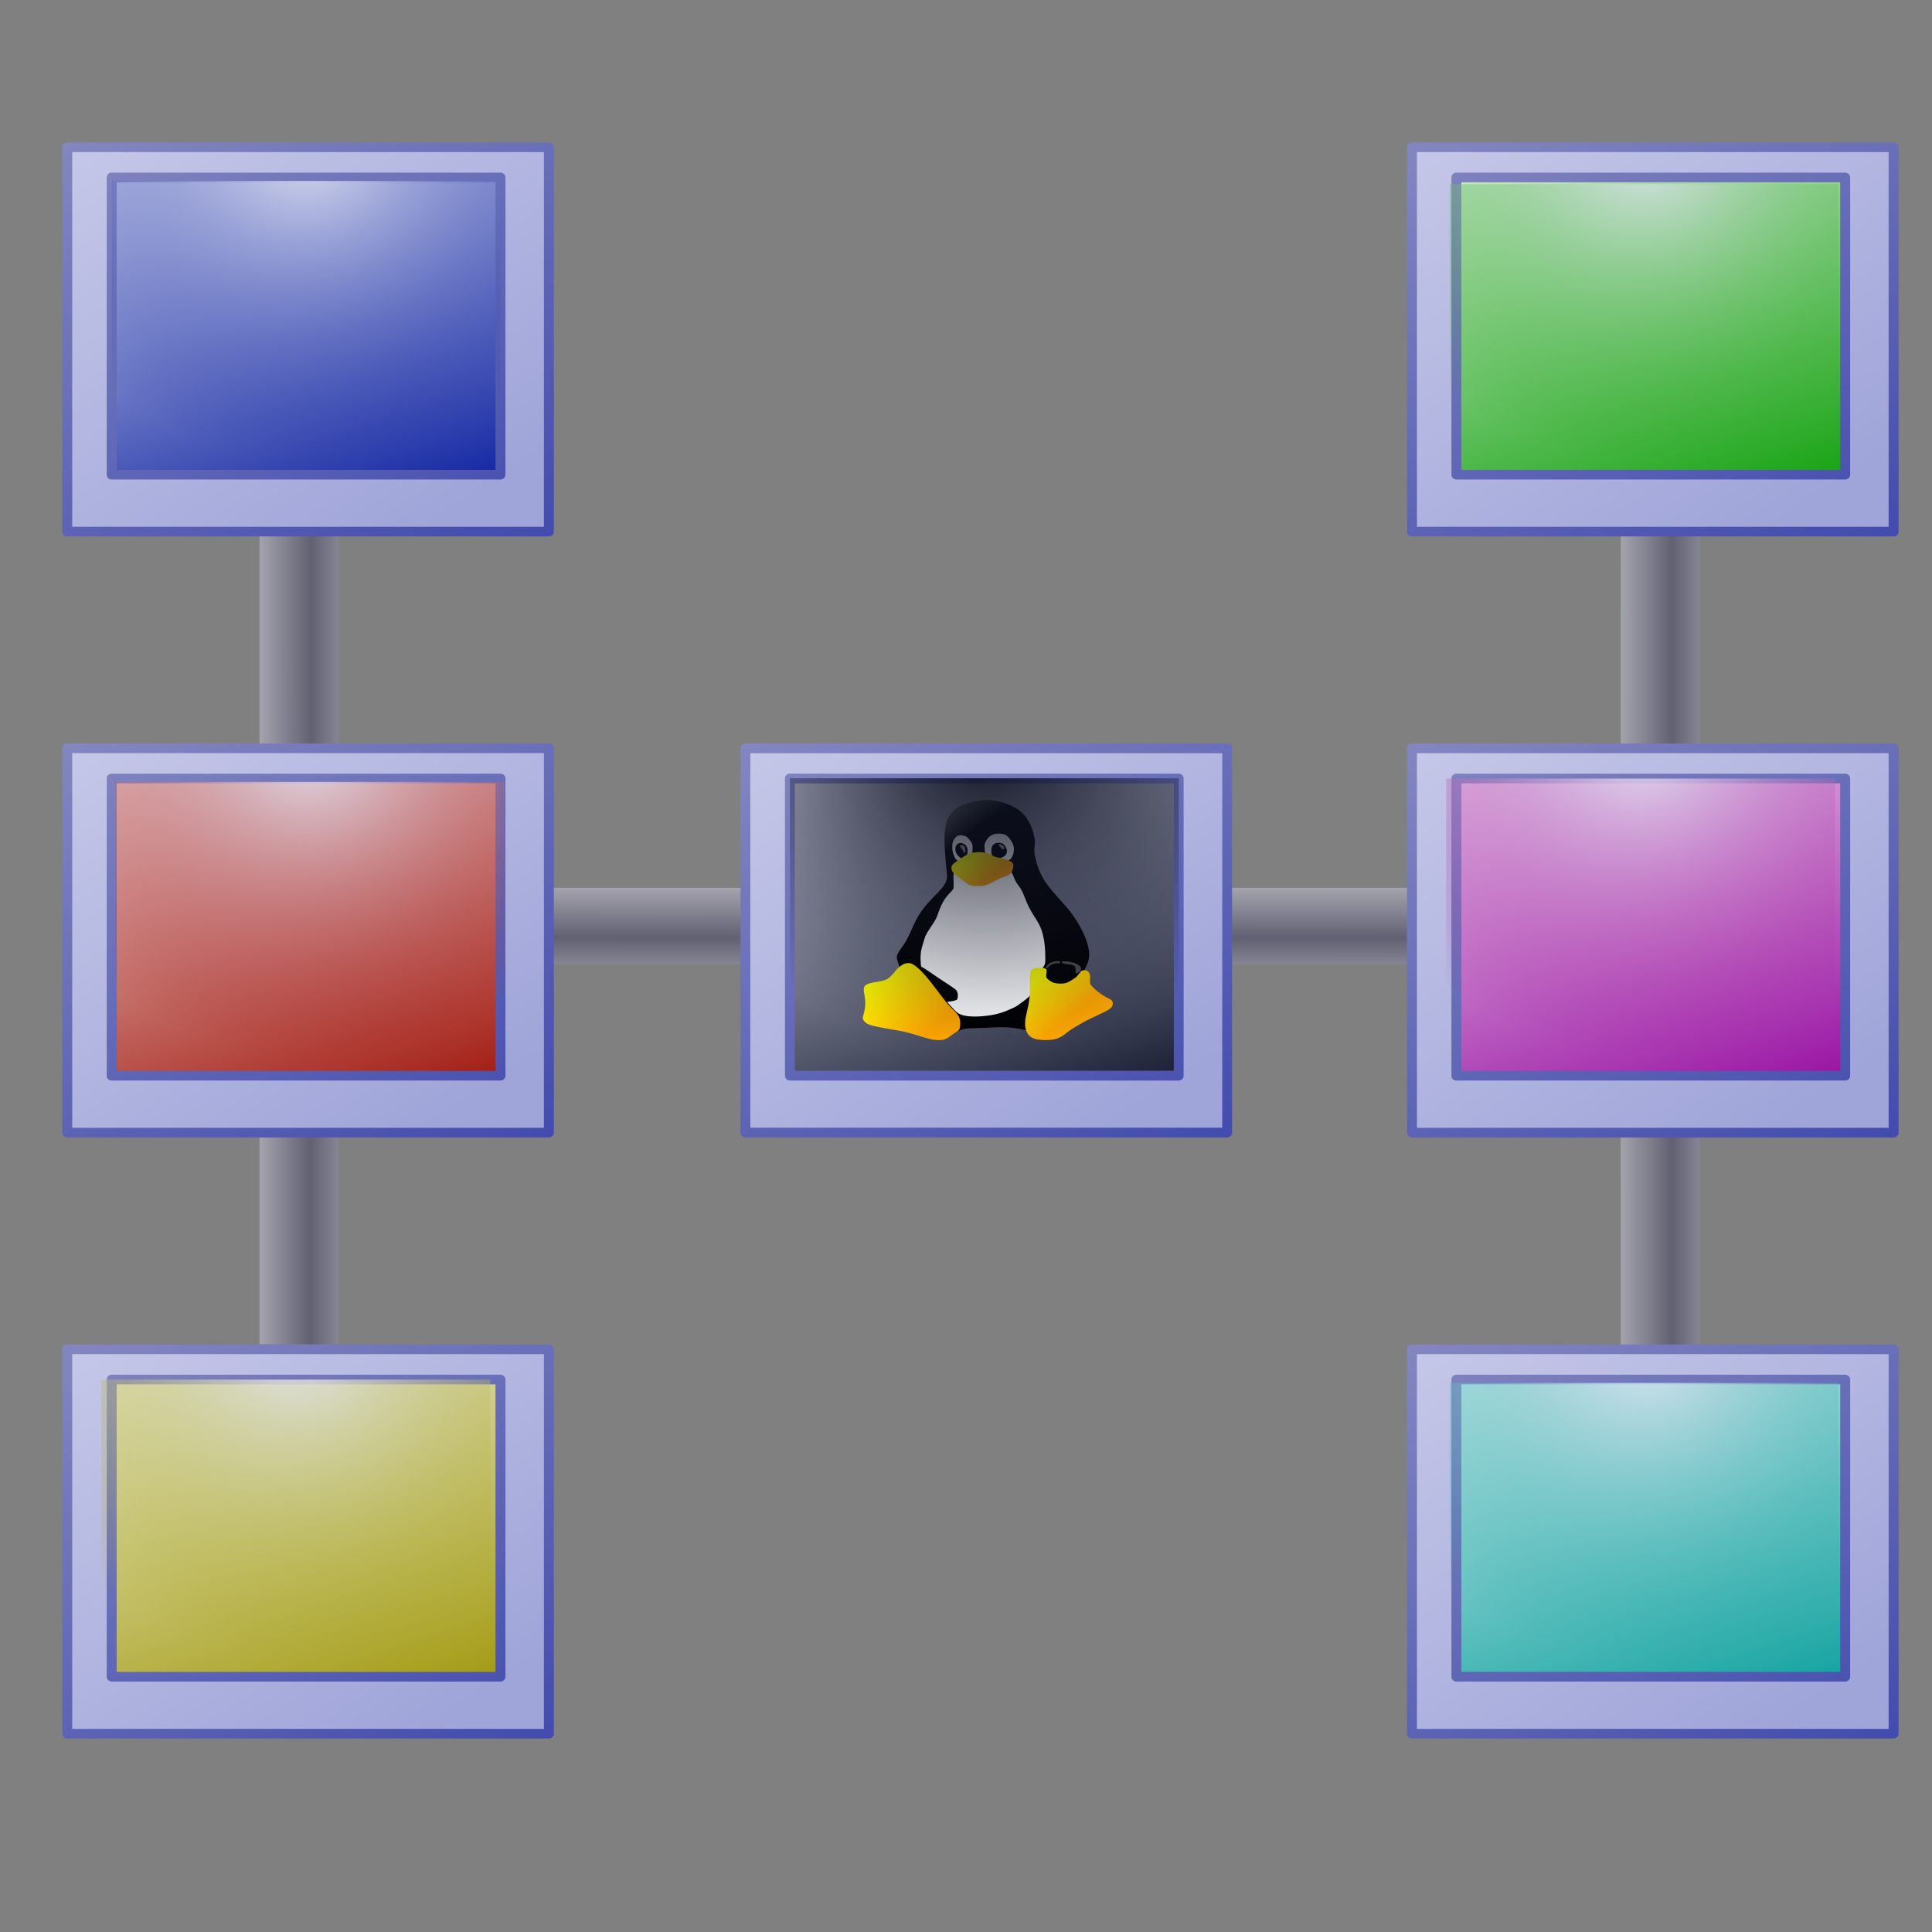 <?xml version="1.0" encoding="UTF-8" standalone="no"?>
<!-- Created with Inkscape (http://www.inkscape.org/) -->
<svg
   xmlns:a="http://ns.adobe.com/AdobeSVGViewerExtensions/3.0/"
   xmlns:dc="http://purl.org/dc/elements/1.1/"
   xmlns:cc="http://web.resource.org/cc/"
   xmlns:rdf="http://www.w3.org/1999/02/22-rdf-syntax-ns#"
   xmlns:svg="http://www.w3.org/2000/svg"
   xmlns="http://www.w3.org/2000/svg"
   xmlns:xlink="http://www.w3.org/1999/xlink"
   xmlns:sodipodi="http://sodipodi.sourceforge.net/DTD/sodipodi-0.dtd"
   xmlns:inkscape="http://www.inkscape.org/namespaces/inkscape"
   id="svg2"
   sodipodi:version="0.32"
   inkscape:version="0.44"
   width="256"
   height="256"
   version="1.0"
   sodipodi:docbase="/media/disk-hda3/svg3"
   sodipodi:docname="hosts.svg">
  <rect width="100%" height="100%" fill="#808080" stroke="none"/>
  <defs
     id="defs5">
    <linearGradient
       id="linearGradient2922"
       inkscape:collect="always">
      <stop
         id="stop2924"
         offset="0"
         style="stop-color:#e2e5f3;stop-opacity:1" />
      <stop
         id="stop2926"
         offset="1"
         style="stop-color:#191d32;stop-opacity:1" />
    </linearGradient>
    <linearGradient
       inkscape:collect="always"
       id="linearGradient2916">
      <stop
         style="stop-color:#0c0f1e;stop-opacity:1"
         offset="0"
         id="stop2918" />
      <stop
         style="stop-color:#171b34;stop-opacity:0"
         offset="1"
         id="stop2920" />
    </linearGradient>
    <linearGradient
       id="linearGradient3133"
       inkscape:collect="always">
      <stop
         id="stop3135"
         offset="0"
         style="stop-color:#626173;stop-opacity:1" />
      <stop
         id="stop3137"
         offset="1"
         style="stop-color:#fafafa;stop-opacity:1" />
    </linearGradient>
    <linearGradient
       id="linearGradient2990"
       inkscape:collect="always">
      <stop
         id="stop2992"
         offset="0"
         style="stop-color:#e2f3f3;stop-opacity:1" />
      <stop
         id="stop2994"
         offset="1"
         style="stop-color:#11a2a0;stop-opacity:1" />
    </linearGradient>
    <linearGradient
       inkscape:collect="always"
       id="linearGradient2984">
      <stop
         style="stop-color:#e2e5f3;stop-opacity:1"
         offset="0"
         id="stop2986" />
      <stop
         style="stop-color:#11a29e;stop-opacity:0"
         offset="1"
         id="stop2988" />
    </linearGradient>
    <linearGradient
       id="linearGradient2964"
       inkscape:collect="always">
      <stop
         id="stop2966"
         offset="0"
         style="stop-color:#f3e2f3;stop-opacity:1" />
      <stop
         id="stop2968"
         offset="1"
         style="stop-color:#9811a2;stop-opacity:1" />
    </linearGradient>
    <linearGradient
       inkscape:collect="always"
       id="linearGradient2958">
      <stop
         style="stop-color:#e2e5f3;stop-opacity:1"
         offset="0"
         id="stop2960" />
      <stop
         style="stop-color:#a21197;stop-opacity:0"
         offset="1"
         id="stop2962" />
    </linearGradient>
    <linearGradient
       id="linearGradient2925"
       inkscape:collect="always">
      <stop
         id="stop2927"
         offset="0"
         style="stop-color:#e3f3e2;stop-opacity:1" />
      <stop
         id="stop2929"
         offset="1"
         style="stop-color:#15a211;stop-opacity:1" />
    </linearGradient>
    <linearGradient
       inkscape:collect="always"
       id="linearGradient2919">
      <stop
         style="stop-color:#e2e5f3;stop-opacity:1"
         offset="0"
         id="stop2921" />
      <stop
         style="stop-color:#1ca211;stop-opacity:0"
         offset="1"
         id="stop2923" />
    </linearGradient>
    <linearGradient
       inkscape:collect="always"
       id="linearGradient2886">
      <stop
         style="stop-color:#f3f3e2;stop-opacity:1"
         offset="0"
         id="stop2888" />
      <stop
         style="stop-color:#a29a11;stop-opacity:1"
         offset="1"
         id="stop2890" />
    </linearGradient>
    <linearGradient
       id="linearGradient2880"
       inkscape:collect="always">
      <stop
         id="stop2882"
         offset="0"
         style="stop-color:#e2e5f3;stop-opacity:1" />
      <stop
         id="stop2884"
         offset="1"
         style="stop-color:#a2a111;stop-opacity:0" />
    </linearGradient>
    <linearGradient
       id="linearGradient2860"
       inkscape:collect="always">
      <stop
         id="stop2862"
         offset="0"
         style="stop-color:#f3e3e2;stop-opacity:1" />
      <stop
         id="stop2864"
         offset="1"
         style="stop-color:#a21b11;stop-opacity:1" />
    </linearGradient>
    <linearGradient
       inkscape:collect="always"
       id="linearGradient2854">
      <stop
         style="stop-color:#e2e5f3;stop-opacity:1"
         offset="0"
         id="stop2856" />
      <stop
         style="stop-color:#a21115;stop-opacity:0"
         offset="1"
         id="stop2858" />
    </linearGradient>
    <linearGradient
       id="linearGradient2808"
       inkscape:collect="always">
      <stop
         id="stop2810"
         offset="0"
         style="stop-color:#e2e5f3;stop-opacity:1" />
      <stop
         id="stop2812"
         offset="1"
         style="stop-color:#1125a2;stop-opacity:0" />
    </linearGradient>
    <linearGradient
       inkscape:collect="always"
       id="linearGradient2796">
      <stop
         style="stop-color:#e2e5f3;stop-opacity:1"
         offset="0"
         id="stop2798" />
      <stop
         style="stop-color:#1125a2;stop-opacity:1"
         offset="1"
         id="stop2800" />
    </linearGradient>
    <linearGradient
       inkscape:collect="always"
       id="linearGradient2776">
      <stop
         style="stop-color:#8588c0;stop-opacity:1"
         offset="0"
         id="stop2778" />
      <stop
         style="stop-color:#353faa;stop-opacity:1"
         offset="1"
         id="stop2780" />
    </linearGradient>
    <linearGradient
       inkscape:collect="always"
       id="linearGradient2768">
      <stop
         style="stop-color:#9fa4d9;stop-opacity:1"
         offset="0"
         id="stop2770" />
      <stop
         style="stop-color:#cbcdea;stop-opacity:1"
         offset="1"
         id="stop2772" />
    </linearGradient>
    <linearGradient
       inkscape:collect="always"
       xlink:href="#linearGradient2796"
       id="linearGradient2819"
       gradientUnits="userSpaceOnUse"
       gradientTransform="translate(84.93,0.726)"
       x1="57.83"
       y1="3.75"
       x2="68.96"
       y2="36.658" />
    <linearGradient
       inkscape:collect="always"
       xlink:href="#linearGradient2768"
       id="linearGradient2821"
       gradientUnits="userSpaceOnUse"
       x1="157.047"
       y1="40.281"
       x2="132.367"
       y2="3.986" />
    <linearGradient
       inkscape:collect="always"
       xlink:href="#linearGradient2776"
       id="linearGradient2823"
       gradientUnits="userSpaceOnUse"
       x1="147.019"
       y1="0.84"
       x2="171.915"
       y2="46.088" />
    <radialGradient
       inkscape:collect="always"
       xlink:href="#linearGradient2808"
       id="radialGradient2825"
       gradientUnits="userSpaceOnUse"
       gradientTransform="matrix(-1.161,1.192,-1.213,-1.181,379.125,-119.621)"
       cx="150.12"
       cy="43.117"
       fx="150.12"
       fy="43.117"
       r="13.671" />
    <linearGradient
       inkscape:collect="always"
       xlink:href="#linearGradient2925"
       id="linearGradient3037"
       gradientUnits="userSpaceOnUse"
       gradientTransform="translate(175.909,-0.726)"
       x1="57.83"
       y1="3.75"
       x2="68.96"
       y2="36.658" />
    <linearGradient
       inkscape:collect="always"
       xlink:href="#linearGradient2768"
       id="linearGradient3039"
       gradientUnits="userSpaceOnUse"
       gradientTransform="translate(90.979,-1.452)"
       x1="157.047"
       y1="40.281"
       x2="132.367"
       y2="3.986" />
    <linearGradient
       inkscape:collect="always"
       xlink:href="#linearGradient2776"
       id="linearGradient3041"
       gradientUnits="userSpaceOnUse"
       gradientTransform="translate(90.979,-1.452)"
       x1="147.019"
       y1="0.84"
       x2="171.915"
       y2="46.088" />
    <radialGradient
       inkscape:collect="always"
       xlink:href="#linearGradient2919"
       id="radialGradient3043"
       gradientUnits="userSpaceOnUse"
       gradientTransform="matrix(-1.161,1.192,-1.213,-1.181,469.62,-120.831)"
       cx="150.12"
       cy="43.117"
       fx="150.12"
       fy="43.117"
       r="13.671" />
    <linearGradient
       inkscape:collect="always"
       xlink:href="#linearGradient2860"
       id="linearGradient3045"
       gradientUnits="userSpaceOnUse"
       gradientTransform="translate(84.93,40.408)"
       x1="57.83"
       y1="3.75"
       x2="68.96"
       y2="36.658" />
    <linearGradient
       inkscape:collect="always"
       xlink:href="#linearGradient2768"
       id="linearGradient3047"
       gradientUnits="userSpaceOnUse"
       gradientTransform="translate(0,39.682)"
       x1="157.047"
       y1="40.281"
       x2="132.367"
       y2="3.986" />
    <linearGradient
       inkscape:collect="always"
       xlink:href="#linearGradient2776"
       id="linearGradient3049"
       gradientUnits="userSpaceOnUse"
       gradientTransform="translate(0,39.682)"
       x1="147.019"
       y1="0.84"
       x2="171.915"
       y2="46.088" />
    <radialGradient
       inkscape:collect="always"
       xlink:href="#linearGradient2854"
       id="radialGradient3051"
       gradientUnits="userSpaceOnUse"
       gradientTransform="matrix(-1.161,1.192,-1.213,-1.181,379.367,-79.939)"
       cx="150.12"
       cy="43.117"
       fx="150.12"
       fy="43.117"
       r="13.671" />
    <linearGradient
       inkscape:collect="always"
       xlink:href="#linearGradient2964"
       id="linearGradient3053"
       gradientUnits="userSpaceOnUse"
       gradientTransform="translate(175.909,41.618)"
       x1="57.83"
       y1="3.75"
       x2="68.96"
       y2="36.658" />
    <linearGradient
       inkscape:collect="always"
       xlink:href="#linearGradient2768"
       id="linearGradient3055"
       gradientUnits="userSpaceOnUse"
       gradientTransform="translate(90.979,40.892)"
       x1="157.047"
       y1="40.281"
       x2="132.367"
       y2="3.986" />
    <linearGradient
       inkscape:collect="always"
       xlink:href="#linearGradient2776"
       id="linearGradient3057"
       gradientUnits="userSpaceOnUse"
       gradientTransform="translate(90.979,40.892)"
       x1="147.019"
       y1="0.84"
       x2="171.915"
       y2="46.088" />
    <radialGradient
       inkscape:collect="always"
       xlink:href="#linearGradient2958"
       id="radialGradient3059"
       gradientUnits="userSpaceOnUse"
       gradientTransform="matrix(-1.161,1.192,-1.213,-1.181,469.378,-78.971)"
       cx="150.12"
       cy="43.117"
       fx="150.12"
       fy="43.117"
       r="13.671" />
    <linearGradient
       inkscape:collect="always"
       xlink:href="#linearGradient2886"
       id="linearGradient3061"
       gradientUnits="userSpaceOnUse"
       gradientTransform="translate(86.14,80.575)"
       x1="57.83"
       y1="3.75"
       x2="68.96"
       y2="36.658" />
    <linearGradient
       inkscape:collect="always"
       xlink:href="#linearGradient2768"
       id="linearGradient3063"
       gradientUnits="userSpaceOnUse"
       gradientTransform="translate(1.21,79.849)"
       x1="157.047"
       y1="40.281"
       x2="132.367"
       y2="3.986" />
    <linearGradient
       inkscape:collect="always"
       xlink:href="#linearGradient2776"
       id="linearGradient3065"
       gradientUnits="userSpaceOnUse"
       gradientTransform="translate(1.21,79.849)"
       x1="147.019"
       y1="0.84"
       x2="171.915"
       y2="46.088" />
    <radialGradient
       inkscape:collect="always"
       xlink:href="#linearGradient2880"
       id="radialGradient3067"
       gradientUnits="userSpaceOnUse"
       gradientTransform="matrix(-1.161,1.192,-1.213,-1.181,379.609,-40.015)"
       cx="150.12"
       cy="43.117"
       fx="150.12"
       fy="43.117"
       r="13.671" />
    <linearGradient
       inkscape:collect="always"
       xlink:href="#linearGradient2990"
       id="linearGradient3069"
       gradientUnits="userSpaceOnUse"
       gradientTransform="translate(177.119,78.881)"
       x1="57.83"
       y1="3.75"
       x2="68.96"
       y2="36.658" />
    <linearGradient
       inkscape:collect="always"
       xlink:href="#linearGradient2768"
       id="linearGradient3071"
       gradientUnits="userSpaceOnUse"
       gradientTransform="translate(92.189,78.155)"
       x1="157.047"
       y1="40.281"
       x2="132.367"
       y2="3.986" />
    <linearGradient
       inkscape:collect="always"
       xlink:href="#linearGradient2776"
       id="linearGradient3073"
       gradientUnits="userSpaceOnUse"
       gradientTransform="translate(92.189,78.155)"
       x1="147.019"
       y1="0.84"
       x2="171.915"
       y2="46.088" />
    <radialGradient
       inkscape:collect="always"
       xlink:href="#linearGradient2984"
       id="radialGradient3075"
       gradientUnits="userSpaceOnUse"
       gradientTransform="matrix(-1.161,1.192,-1.213,-1.181,470.83,-41.466)"
       cx="150.12"
       cy="43.117"
       fx="150.12"
       fy="43.117"
       r="13.671" />
    <linearGradient
       inkscape:collect="always"
       xlink:href="#linearGradient3133"
       id="linearGradient3131"
       x1="196.226"
       y1="63.782"
       x2="196.23"
       y2="55.436"
       gradientUnits="userSpaceOnUse"
       spreadMethod="reflect"
       gradientTransform="matrix(1.884,0,0,1.829,-246.849,7.593)" />
    <linearGradient
       inkscape:collect="always"
       xlink:href="#linearGradient3133"
       id="linearGradient3141"
       gradientUnits="userSpaceOnUse"
       spreadMethod="reflect"
       x1="196.226"
       y1="63.782"
       x2="196.23"
       y2="55.436"
       gradientTransform="matrix(1.829,0,0,1.884,-489.504,101.363)" />
    <linearGradient
       inkscape:collect="always"
       xlink:href="#linearGradient3133"
       id="linearGradient3145"
       gradientUnits="userSpaceOnUse"
       gradientTransform="matrix(1.829,0,0,1.884,-488.679,-79.009)"
       spreadMethod="reflect"
       x1="196.226"
       y1="63.782"
       x2="196.23"
       y2="55.436" />
    <radialGradient
       inkscape:collect="always"
       xlink:href="#linearGradient2916"
       id="radialGradient2021"
       gradientUnits="userSpaceOnUse"
       gradientTransform="matrix(-2.188,2.179,-2.285,-2.16,557.357,-136.418)"
       cx="150.12"
       cy="43.117"
       fx="150.12"
       fy="43.117"
       r="13.671" />
    <linearGradient
       inkscape:collect="always"
       xlink:href="#linearGradient2768"
       id="linearGradient2024"
       gradientUnits="userSpaceOnUse"
       x1="157.047"
       y1="40.281"
       x2="132.367"
       y2="3.986"
       gradientTransform="matrix(1.884,0,0,1.829,-157.03,82.813)" />
    <linearGradient
       inkscape:collect="always"
       xlink:href="#linearGradient2776"
       id="linearGradient2026"
       gradientUnits="userSpaceOnUse"
       x1="147.019"
       y1="0.84"
       x2="171.915"
       y2="46.088"
       gradientTransform="matrix(1.884,0,0,1.829,-157.03,82.813)" />
    <linearGradient
       inkscape:collect="always"
       xlink:href="#linearGradient2922"
       id="linearGradient2029"
       gradientUnits="userSpaceOnUse"
       gradientTransform="matrix(1.884,0,0,1.829,3.005,84.14)"
       x1="57.83"
       y1="3.75"
       x2="68.96"
       y2="36.658" />
  </defs>
  <sodipodi:namedview
     inkscape:window-height="743"
     inkscape:window-width="1016"
     inkscape:pageshadow="2"
     inkscape:pageopacity="0.0"
     guidetolerance="10.0"
     gridtolerance="10.0"
     objecttolerance="10.0"
     borderopacity="1.0"
     bordercolor="#666666"
     pagecolor="#ffffff"
     id="base"
     width="256px"
     height="256px"
     inkscape:zoom="2.0664062"
     inkscape:cx="128"
     inkscape:cy="127.75803"
     inkscape:window-x="0"
     inkscape:window-y="0"
     inkscape:current-layer="svg2" />
  <rect
     y="214.763"
     x="-178.953"
     height="10.475"
     width="110.802"
     id="rect3139"
     style="opacity:1;fill:url(#linearGradient3141);fill-opacity:1;stroke:none;stroke-width:0.7;stroke-linecap:round;stroke-linejoin:round;stroke-miterlimit:4;stroke-dasharray:none;stroke-opacity:1"
     transform="matrix(0,-1,1,0,0,0)" />
  <rect
     style="opacity:1;fill:url(#linearGradient3131);fill-opacity:1;stroke:none;stroke-width:0.7;stroke-linecap:round;stroke-linejoin:round;stroke-miterlimit:4;stroke-dasharray:none;stroke-opacity:1"
     id="rect3123"
     width="114.174"
     height="10.165"
     x="73.153"
     y="117.643" />
  <rect
     transform="matrix(0,-1,1,0,0,0)"
     style="opacity:1;fill:url(#linearGradient3145);fill-opacity:1;stroke:none;stroke-width:0.7;stroke-linecap:round;stroke-linejoin:round;stroke-miterlimit:4;stroke-dasharray:none;stroke-opacity:1"
     id="rect3143"
     width="110.802"
     height="10.475"
     x="-178.127"
     y="34.391" />
  <g
     id="g2814"
     transform="matrix(1.884,0,0,1.829,-246.849,3.168)">
    <path
       id="rect1876"
       d="M 138.888,11.13 L 166.231,11.13 L 166.231,32.665 L 138.888,32.665 L 138.888,11.13 z "
       style="opacity:1;fill:url(#linearGradient2819);fill-opacity:1;stroke:none;stroke-width:0;stroke-linecap:round;stroke-linejoin:round;stroke-miterlimit:4;stroke-opacity:1" />
    <path
       id="rect1873"
       d="M 135.754,8.938 L 135.754,36.781 L 169.629,36.781 L 169.629,8.938 L 135.754,8.938 z M 138.879,11.125 L 166.223,11.125 L 166.223,32.656 L 138.879,32.656 L 138.879,11.125 z "
       style="opacity:1;fill:url(#linearGradient2821);fill-opacity:1;stroke:url(#linearGradient2823);stroke-width:0.7;stroke-linecap:round;stroke-linejoin:round;stroke-miterlimit:4;stroke-dasharray:none;stroke-opacity:1" />
    <path
       style="opacity:1;fill:url(#radialGradient2825);fill-opacity:1;stroke:none;stroke-width:0;stroke-linecap:round;stroke-linejoin:round;stroke-miterlimit:4;stroke-opacity:1"
       d="M 138.888,11.372 L 166.231,11.372 L 166.231,32.907 L 138.888,32.907 L 138.888,11.372 z "
       id="path2804" />
  </g>
  <g
     id="g3012"
     transform="matrix(1.884,0,0,1.829,-246.849,10.229)">
    <path
       style="fill:url(#linearGradient3045);fill-opacity:1;stroke:none;stroke-width:0;stroke-linecap:round;stroke-linejoin:round;stroke-miterlimit:4;stroke-opacity:1"
       d="M 138.888,50.813 L 166.231,50.813 L 166.231,72.348 L 138.888,72.348 L 138.888,50.813 z "
       id="path2829" />
    <path
       style="fill:url(#linearGradient3047);fill-opacity:1;stroke:url(#linearGradient3049);stroke-width:0.7;stroke-linecap:round;stroke-linejoin:round;stroke-miterlimit:4;stroke-dasharray:none;stroke-opacity:1"
       d="M 135.754,48.62 L 135.754,76.464 L 169.629,76.464 L 169.629,48.62 L 135.754,48.62 z M 138.879,50.807 L 166.223,50.807 L 166.223,72.339 L 138.879,72.339 L 138.879,50.807 z "
       id="path2831" />
    <path
       id="path2833"
       d="M 139.13,51.055 L 166.473,51.055 L 166.473,72.59 L 139.13,72.59 L 139.13,51.055 z "
       style="fill:url(#radialGradient3051);fill-opacity:1;stroke:none;stroke-width:0;stroke-linecap:round;stroke-linejoin:round;stroke-miterlimit:4;stroke-opacity:1" />
  </g>
  <g
     id="g3017"
     transform="matrix(1.884,0,0,1.829,-249.129,16.405)">
    <path
       id="path2866"
       d="M 140.098,90.979 L 167.44,90.979 L 167.44,112.514 L 140.098,112.514 L 140.098,90.979 z "
       style="fill:url(#linearGradient3061);fill-opacity:1;stroke:none;stroke-width:0;stroke-linecap:round;stroke-linejoin:round;stroke-miterlimit:4;stroke-opacity:1" />
    <path
       id="path2868"
       d="M 136.964,88.786 L 136.964,116.63 L 170.839,116.63 L 170.839,88.786 L 136.964,88.786 z M 140.089,90.974 L 167.433,90.974 L 167.433,112.505 L 140.089,112.505 L 140.089,90.974 z "
       style="fill:url(#linearGradient3063);fill-opacity:1;stroke:url(#linearGradient3065);stroke-width:0.7;stroke-linecap:round;stroke-linejoin:round;stroke-miterlimit:4;stroke-dasharray:none;stroke-opacity:1" />
    <path
       style="fill:url(#radialGradient3067);fill-opacity:1;stroke:none;stroke-width:0;stroke-linecap:round;stroke-linejoin:round;stroke-miterlimit:4;stroke-opacity:1"
       d="M 139.372,90.979 L 166.715,90.979 L 166.715,112.514 L 139.372,112.514 L 139.372,90.979 z "
       id="path2870" />
  </g>
  <g
     id="g3022"
     transform="matrix(1.884,0,0,1.829,-240.074,5.823)">
    <path
       style="fill:url(#linearGradient3037);fill-opacity:1;stroke:none;stroke-width:0;stroke-linecap:round;stroke-linejoin:round;stroke-miterlimit:4;stroke-opacity:1"
       d="M 229.868,9.679 L 257.21,9.679 L 257.21,31.214 L 229.868,31.214 L 229.868,9.679 z "
       id="path2894" />
    <path
       style="fill:url(#linearGradient3039);fill-opacity:1;stroke:url(#linearGradient3041);stroke-width:0.7;stroke-linecap:round;stroke-linejoin:round;stroke-miterlimit:4;stroke-dasharray:none;stroke-opacity:1"
       d="M 226.734,7.486 L 226.734,35.329 L 260.609,35.329 L 260.609,7.486 L 226.734,7.486 z M 229.859,9.673 L 257.202,9.673 L 257.202,31.204 L 229.859,31.204 L 229.859,9.673 z "
       id="path2896" />
    <path
       id="path2898"
       d="M 229.384,10.163 L 256.726,10.163 L 256.726,31.698 L 229.384,31.698 L 229.384,10.163 z "
       style="fill:url(#radialGradient3043);fill-opacity:1;stroke:none;stroke-width:0;stroke-linecap:round;stroke-linejoin:round;stroke-miterlimit:4;stroke-opacity:1" />
  </g>
  <g
     id="g3027"
     transform="matrix(1.884,0,0,1.829,-240.074,8.017)">
    <path
       style="fill:url(#linearGradient3053);fill-opacity:1;stroke:none;stroke-width:0;stroke-linecap:round;stroke-linejoin:round;stroke-miterlimit:4;stroke-opacity:1"
       d="M 229.868,52.023 L 257.21,52.023 L 257.21,73.558 L 229.868,73.558 L 229.868,52.023 z "
       id="path2933" />
    <path
       style="fill:url(#linearGradient3055);fill-opacity:1;stroke:url(#linearGradient3057);stroke-width:0.7;stroke-linecap:round;stroke-linejoin:round;stroke-miterlimit:4;stroke-dasharray:none;stroke-opacity:1"
       d="M 226.734,49.83 L 226.734,77.674 L 260.609,77.674 L 260.609,49.83 L 226.734,49.83 z M 229.859,52.017 L 257.202,52.017 L 257.202,73.549 L 229.859,73.549 L 229.859,52.017 z "
       id="path2935" />
    <path
       id="path2937"
       d="M 229.142,52.023 L 256.484,52.023 L 256.484,73.558 L 229.142,73.558 L 229.142,52.023 z "
       style="fill:url(#radialGradient3059);fill-opacity:1;stroke:none;stroke-width:0;stroke-linecap:round;stroke-linejoin:round;stroke-miterlimit:4;stroke-opacity:1" />
  </g>
  <g
     id="g3032"
     transform="matrix(1.884,0,0,1.829,-242.353,19.502)">
    <path
       style="fill:url(#linearGradient3069);fill-opacity:1;stroke:none;stroke-width:0;stroke-linecap:round;stroke-linejoin:round;stroke-miterlimit:4;stroke-opacity:1"
       d="M 231.077,89.285 L 258.42,89.285 L 258.42,110.82 L 231.077,110.82 L 231.077,89.285 z "
       id="path2970" />
    <path
       style="fill:url(#linearGradient3071);fill-opacity:1;stroke:url(#linearGradient3073);stroke-width:0.7;stroke-linecap:round;stroke-linejoin:round;stroke-miterlimit:4;stroke-dasharray:none;stroke-opacity:1"
       d="M 227.944,87.093 L 227.944,114.936 L 261.819,114.936 L 261.819,87.093 L 227.944,87.093 z M 231.069,89.28 L 258.412,89.28 L 258.412,110.811 L 231.069,110.811 L 231.069,89.28 z "
       id="path2972" />
    <path
       id="path2974"
       d="M 230.594,89.527 L 257.936,89.527 L 257.936,111.062 L 230.594,111.062 L 230.594,89.527 z "
       style="fill:url(#radialGradient3075);fill-opacity:1;stroke:none;stroke-width:0;stroke-linecap:round;stroke-linejoin:round;stroke-miterlimit:4;stroke-opacity:1" />
  </g>
  <path
     id="path3079"
     d="M 104.679,103.167 L 156.2,103.167 L 156.2,142.547 L 104.679,142.547 L 104.679,103.167 z "
     style="fill:url(#linearGradient2029);fill-opacity:1;stroke:none;stroke-width:0;stroke-linecap:round;stroke-linejoin:round;stroke-miterlimit:4;stroke-opacity:1" />
  <path
     id="path3081"
     d="M 98.773,99.157 L 98.773,150.073 L 162.604,150.073 L 162.604,99.157 L 98.773,99.157 z M 104.662,103.157 L 156.186,103.157 L 156.186,142.53 L 104.662,142.53 L 104.662,103.157 z "
     style="fill:url(#linearGradient2024);fill-opacity:1;stroke:url(#linearGradient2026);stroke-width:1.299;stroke-linecap:round;stroke-linejoin:round;stroke-miterlimit:4;stroke-dasharray:none;stroke-opacity:1" />
  <g
     id="Layer_1_2_"
     transform="matrix(0.309,0,0,0.251,114.348,106.043)">
		<g
   id="g28641">
			<linearGradient
   y2="35.239"
   x2="26.336"
   y1="9.241"
   x1="2.837"
   gradientUnits="userSpaceOnUse"
   id="XMLID_1_">
				<stop
   id="stop28644"
   style="stop-color:rgb(255,255,255)"
   offset="0" />

				<stop
   id="stop28646"
   style="stop-color:rgb(0,0,0)"
   offset="1" />

				<a:midPointStop
   style="stop-color:#FFFFFF"
   offset="0" />

				<a:midPointStop
   style="stop-color:#FFFFFF"
   offset="0.5" />

				<a:midPointStop
   style="stop-color:#000000"
   offset="1" />

			</linearGradient>

			<path
   id="path28648"
   style="fill:url(#XMLID_1_);fill-rule:evenodd"
   d="M 96.658,84.788 C 95.021,91.534 86.719,105.601 82.313,111.808 C 77.91,118.033 78.448,123.634 70.292,121.456 C 62.17,119.261 59.876,119.671 51.492,120.161 C 43.139,120.651 44.957,119.917 39.717,122.257 C 34.524,124.616 17.052,93.712 15.627,87.966 C 14.252,82.218 13.58,82.903 17.199,76.683 C 20.817,70.476 21.325,64.334 26.124,56.801 C 30.906,49.235 36.424,45.402 36.031,39.622 C 34.477,18.183 33.233,7.474 42.748,2.51 C 51.819,-2.188 59.384,0.612 62.383,2.217 C 63.678,2.922 66.298,4.248 68.264,6.604 C 70.21,8.915 71.98,12.403 72.963,16.825 C 75.01,25.668 72.127,22.736 74.438,32.872 C 76.714,42.994 81.349,47.956 86.999,55.947 C 92.647,63.958 98.543,77.157 96.658,84.788 z " />

			<g
   id="g28650">
				<path
   id="path28652"
   style="fill:white;fill-rule:evenodd"
   d="M 45.074,19.969 C 43.959,18.429 42.175,18.348 41.062,18.562 C 40.423,18.66 39.571,19.479 39.015,20.691 C 38.638,21.508 38.342,22.542 38.31,23.639 C 38.244,26.553 38.491,27.682 39.162,29.664 C 39.948,31.989 41.88,33.201 43.323,32.629 C 44.814,32.038 44.862,32.088 45.845,29.927 C 46.646,28.272 47.038,27.422 47.006,24.899 C 47.005,22.426 46.236,21.575 45.074,19.969 z " />

				<path
   id="path28654"
   style="fill:white;fill-rule:evenodd"
   d="M 63.332,21.001 C 61.762,18.232 60.877,17.791 58.617,17.611 C 55.145,17.317 53.523,19.738 52.77,21.476 C 51.951,23.356 52.115,23.096 52.164,25.471 C 52.213,27.976 52.984,29.007 53.835,30.579 C 54.704,32.102 58.24,32.971 58.666,32.954 C 62.383,32.56 63.693,31.119 64.364,28.615 C 64.97,26.389 64.987,23.916 63.332,21.001 z " />

			</g>

			<path
   id="path28656"
   style="fill-rule:evenodd"
   d="M 41.928,22.542 C 42.682,22.542 43.616,23.048 44.057,23.703 C 44.532,24.376 44.876,25.326 44.876,26.39 C 44.876,27.979 44.712,29.731 43.762,30.272 C 43.468,30.451 42.829,30.6 42.452,30.6 C 41.601,30.6 41.536,30.059 40.732,29.241 C 40.471,28.946 39.653,27.505 39.653,26.311 C 39.653,25.574 39.472,24.507 40.127,23.559 C 40.571,22.868 41.143,22.542 41.928,22.542 z " />

			<path
   id="path28658"
   style="fill:#999;fill-rule:evenodd"
   d="M 43.616,24.556 C 43.188,23.639 42.026,23.425 41.733,23.867 C 41.438,24.325 41.815,24.766 42.47,25.717 C 43.14,26.732 42.895,27.846 43.665,27.601 C 43.958,27.502 44.026,25.488 43.616,24.556 z " />

			<path
   id="path28660"
   style="fill-rule:evenodd"
   d="M 58.37,22.443 C 60.238,22.443 61.319,24.112 61.695,26.241 C 61.841,27.208 61.615,28.321 61.023,29.09 C 60.353,29.976 59.158,30.532 58.191,30.532 C 57.273,30.532 56.242,30.68 55.7,29.927 C 55.145,29.156 55.03,27.453 55.03,26.241 C 55.03,24.883 55.424,23.916 56.109,23.145 C 56.636,22.573 57.585,22.443 58.37,22.443 z " />

			<path
   id="path28662"
   style="fill:#999;fill-rule:evenodd"
   d="M 60.042,23.949 C 59.384,23.212 58.83,22.982 58.485,23.212 C 57.813,23.654 58.355,24.032 58.959,24.702 C 59.353,25.128 59.55,26.128 60.206,25.799 C 61.041,25.34 60.746,24.734 60.042,23.949 z " />

			<path
   id="path28664"
   style="fill:white;fill-rule:evenodd"
   d="M 78.171,82.167 C 78.171,77.009 77.58,71.753 76.387,67.902 C 75.305,64.284 73.569,61.763 72.078,58.488 C 69.099,51.967 69.246,49.036 66.606,44.877 C 63.579,40.062 65.068,36.868 61.056,37.065 C 56.045,37.344 52.016,44.206 47.283,44.403 C 44.057,44.534 38.965,35.508 38.834,39.243 C 38.735,42.421 38.899,42.371 38.899,45.45 C 38.899,47.497 37.965,47.644 35.934,50.756 C 34.885,52.378 34.066,54.146 33.428,55.932 C 33.035,56.996 32.658,58.109 32.364,59.207 C 32.233,59.746 32.02,60.32 31.888,60.861 C 30.873,64.611 27.255,69.212 26.418,72.946 C 25.568,76.663 24.585,79.04 24.7,84.016 C 24.831,88.995 24.88,87.571 26.386,88.797 C 27.876,90.041 29.415,91.205 31.775,93.285 C 34.248,95.447 39.404,99.213 40.095,100.377 C 40.848,101.572 40.814,104.242 40.373,105.107 C 39.93,105.959 36.031,106.42 36.048,106.42 C 36.031,106.42 39.455,111.135 40.126,111.805 C 40.765,112.446 43.532,115.541 54.832,113.444 C 57.831,112.881 60.509,111.794 62.876,110.442 C 62.925,110.415 62.974,110.389 63.022,110.362 C 63.109,110.315 63.196,110.27 63.278,110.223 C 63.502,110.108 63.721,109.989 63.936,109.868 C 63.969,109.847 64.004,109.831 64.039,109.813 C 65.407,109.059 66.574,108.208 67.43,107.272 C 68.241,106.602 68.999,105.917 69.704,105.241 C 74.307,100.753 71.979,99.46 72.569,97.2 C 73.437,93.958 76.269,92.745 76.909,89.077 C 76.991,88.554 77.155,88.159 77.63,87.389 C 78.351,86.296 78.171,84.149 78.171,82.167 z " />

			<linearGradient
   y2="26.215"
   x2="41.912"
   y1="39.654"
   x1="54.985"
   gradientUnits="userSpaceOnUse"
   id="XMLID_2_">
				<stop
   id="stop28667"
   style="stop-color:rgb(255,167,0)"
   offset="0" />

				<stop
   id="stop28669"
   style="stop-color:rgb(255,255,0)"
   offset="0.691" />

				<a:midPointStop
   style="stop-color:#FFA700"
   offset="0" />

				<a:midPointStop
   style="stop-color:#FFA700"
   offset="0.5" />

				<a:midPointStop
   style="stop-color:#FFFF00"
   offset="0.691" />

			</linearGradient>

			<path
   id="path28671"
   style="fill:url(#XMLID_2_)"
   d="M 57.177,30.008 C 56.209,29.681 55.474,29.255 54.408,28.468 C 53.278,27.635 50.804,27.174 48.986,27.404 C 47.71,27.552 46.908,27.422 45.678,28.044 C 44.336,28.749 42.404,30.304 41.34,31.238 C 39.308,33.005 37.868,33.727 37.933,35.937 C 37.982,38.016 39.702,39.607 41.537,41.08 C 43.37,42.604 44.926,44.486 46.04,44.879 C 47.202,45.305 49.217,45.224 50.659,45.224 C 53.869,45.224 58.027,41.179 60.354,40.474 C 63.25,39.558 64.267,37.984 64.496,34.497 C 64.692,31.565 60.434,31.072 57.177,30.008 z " />

			<linearGradient
   y2="88.333"
   x2="65.406"
   y1="113.077"
   x1="89.477"
   gradientUnits="userSpaceOnUse"
   id="XMLID_3_">
				<stop
   id="stop28674"
   style="stop-color:rgb(255,167,0)"
   offset="0" />

				<stop
   id="stop28676"
   style="stop-color:rgb(255,255,0)"
   offset="0.691" />

				<a:midPointStop
   style="stop-color:#FFA700"
   offset="0" />

				<a:midPointStop
   style="stop-color:#FFA700"
   offset="0.5" />

				<a:midPointStop
   style="stop-color:#FFFF00"
   offset="0.691" />

			</linearGradient>

			<path
   id="path28678"
   style="fill:url(#XMLID_3_)"
   d="M 107.124,107.241 C 107.149,106.339 106.798,105.737 106.318,105.284 C 105.836,104.819 105.218,104.507 104.715,104.227 C 104.565,104.137 104.379,104.018 104.172,103.879 C 102.514,102.756 99.404,100.137 97.773,97.529 C 96.658,95.744 98.25,92.843 96.708,90.617 C 95.793,89.275 94.17,89.847 93.909,89.847 C 93.647,89.847 92.222,92.322 91.665,93.04 C 91.059,93.776 89.455,95.071 88.308,95.792 C 87.177,96.513 86.278,96.905 83.854,96.743 C 81.43,96.528 80.726,95.727 79.956,95.071 C 79.186,94.399 78.418,93.891 78.58,92.268 C 78.696,91.147 78.824,90.252 78.726,89.647 C 78.718,89.551 78.702,89.459 78.668,89.372 L 78.667,89.366 C 78.663,89.356 78.657,89.348 78.654,89.341 L 78.65,89.333 L 78.645,89.327 L 78.644,89.321 C 78.638,89.309 78.633,89.3 78.633,89.3 C 78.624,89.28 78.618,89.267 78.612,89.255 C 78.599,89.235 78.592,89.212 78.579,89.192 L 78.578,89.19 L 78.576,89.186 L 78.572,89.182 L 78.57,89.178 L 78.569,89.176 L 78.567,89.172 C 78.565,89.17 78.564,89.17 78.564,89.17 L 78.561,89.164 L 78.559,89.162 C 78.559,89.162 78.558,89.16 78.557,89.158 L 78.555,89.156 C 78.524,89.111 78.49,89.066 78.448,89.027 C 77.941,88.504 77.204,88.404 75.615,88.404 C 74.044,88.404 73.732,88.455 72.405,89.304 C 71.653,89.747 71.602,92.695 71.602,96.167 C 71.602,98.917 71.636,102.013 71.391,104.519 C 70.819,110.332 69.621,113.755 69.522,117.505 C 69.408,121.271 70.668,123.794 71.798,124.794 C 72.945,125.808 74.599,126.577 78.3,126.577 C 81.985,126.577 84.294,125.757 86.718,123.335 C 88.291,121.765 89.943,120.306 94.759,117.013 C 98.576,114.411 104.323,111.56 105.469,110.413 C 105.819,110.054 106.356,109.706 106.723,108.987 C 106.946,108.563 107.105,108.005 107.124,107.241 z " />

			<linearGradient
   y2="84.809"
   x2="-6.892"
   y1="119.312"
   x1="29.61"
   gradientUnits="userSpaceOnUse"
   id="XMLID_4_">
				<stop
   id="stop28681"
   style="stop-color:rgb(255,167,0)"
   offset="0" />

				<stop
   id="stop28683"
   style="stop-color:rgb(255,255,0)"
   offset="0.691" />

				<a:midPointStop
   style="stop-color:#FFA700"
   offset="0" />

				<a:midPointStop
   style="stop-color:#FFA700"
   offset="0.5" />

				<a:midPointStop
   style="stop-color:#FFFF00"
   offset="0.691" />

			</linearGradient>

			<path
   id="path28685"
   style="fill:url(#XMLID_4_)"
   d="M 41.699,117.28 C 41.635,112.628 38.637,111.235 35.23,105.866 C 31.841,100.475 31.301,99.495 29.041,95.925 C 26.781,92.402 22.327,85.999 19.772,85.935 C 17.742,85.886 16.595,86.966 15.334,88.259 C 15.274,88.322 15.214,88.388 15.154,88.46 C 13.924,89.86 12.412,92.89 10.273,94.437 C 8.046,96.041 2.396,95.892 0.955,97.775 C -0.452,99.658 1.005,102.394 0.989,107.437 C 0.989,109.599 0.611,111.236 0.367,112.548 C 0.343,112.657 0.318,112.763 0.295,112.868 C 0.29,112.882 0.289,112.897 0.284,112.913 C 0.16,113.386 0.064,113.788 0.002,114.142 C -0.099,114.697 -0.103,115.124 0.023,115.513 C 0.05,115.597 0.082,115.683 0.119,115.765 C 0.147,115.833 0.179,115.902 0.213,115.97 C 0.217,115.98 0.22,115.991 0.227,116.001 L 0.228,116.007 C 0.294,116.187 0.376,116.364 0.482,116.544 C 0.538,116.636 0.595,116.724 0.657,116.808 C 1.939,118.718 4.261,119.292 15.417,121.619 C 21.641,122.914 27.502,126.256 31.45,126.582 C 35.396,126.877 36.232,125.566 38.64,123.437 C 41.011,121.292 41.781,121.962 41.699,117.28 z " />

			<g
   id="g28687">
				<path
   id="path28689"
   style="fill:#4d4d4d;fill-rule:evenodd"
   d="M 82.495,85.034 C 81.004,85.229 80.005,85.999 79.415,86.704 C 78.842,87.358 78.202,88.311 78.498,88.604 C 78.772,88.879 79.025,88.653 79.279,88.317 C 79.302,88.29 79.324,88.26 79.348,88.231 C 79.438,88.131 79.526,88.012 79.615,87.887 C 79.638,87.86 79.663,87.83 79.685,87.799 C 79.728,87.748 79.771,87.695 79.816,87.639 C 79.842,87.61 79.865,87.578 79.891,87.545 C 79.931,87.502 79.969,87.455 80.01,87.404 C 80.536,86.97 81.37,86.082 83.033,86.082 C 84.721,86.082 84.59,86.031 84.524,85.377 C 84.475,84.772 83.969,84.821 82.495,85.034 z " />

				<path
   id="path28691"
   style="fill:#4d4d4d;fill-rule:evenodd"
   d="M 90.503,85.853 C 89.061,85.314 88.014,85.066 86.751,85.017 C 85.064,84.935 85.213,85.361 85.213,85.361 C 85.213,86.148 86.834,86.429 88.358,86.656 C 89.881,86.867 91.091,87.164 91.157,88.752 C 91.241,90.326 90.848,91.438 91.536,91.309 C 93.023,91.028 93.565,89.424 93.549,88.688 C 93.548,87.933 92.451,86.608 90.503,85.853 z " />

			</g>

		</g>

	</g>
  <path
     style="fill:url(#radialGradient2021);fill-opacity:1;stroke:none;stroke-width:0;stroke-linecap:round;stroke-linejoin:round;stroke-miterlimit:4;stroke-opacity:1"
     d="M 104.679,103.125 L 156.2,103.125 L 156.2,142.505 L 104.679,142.505 L 104.679,103.125 z "
     id="path3083" />
</svg>
